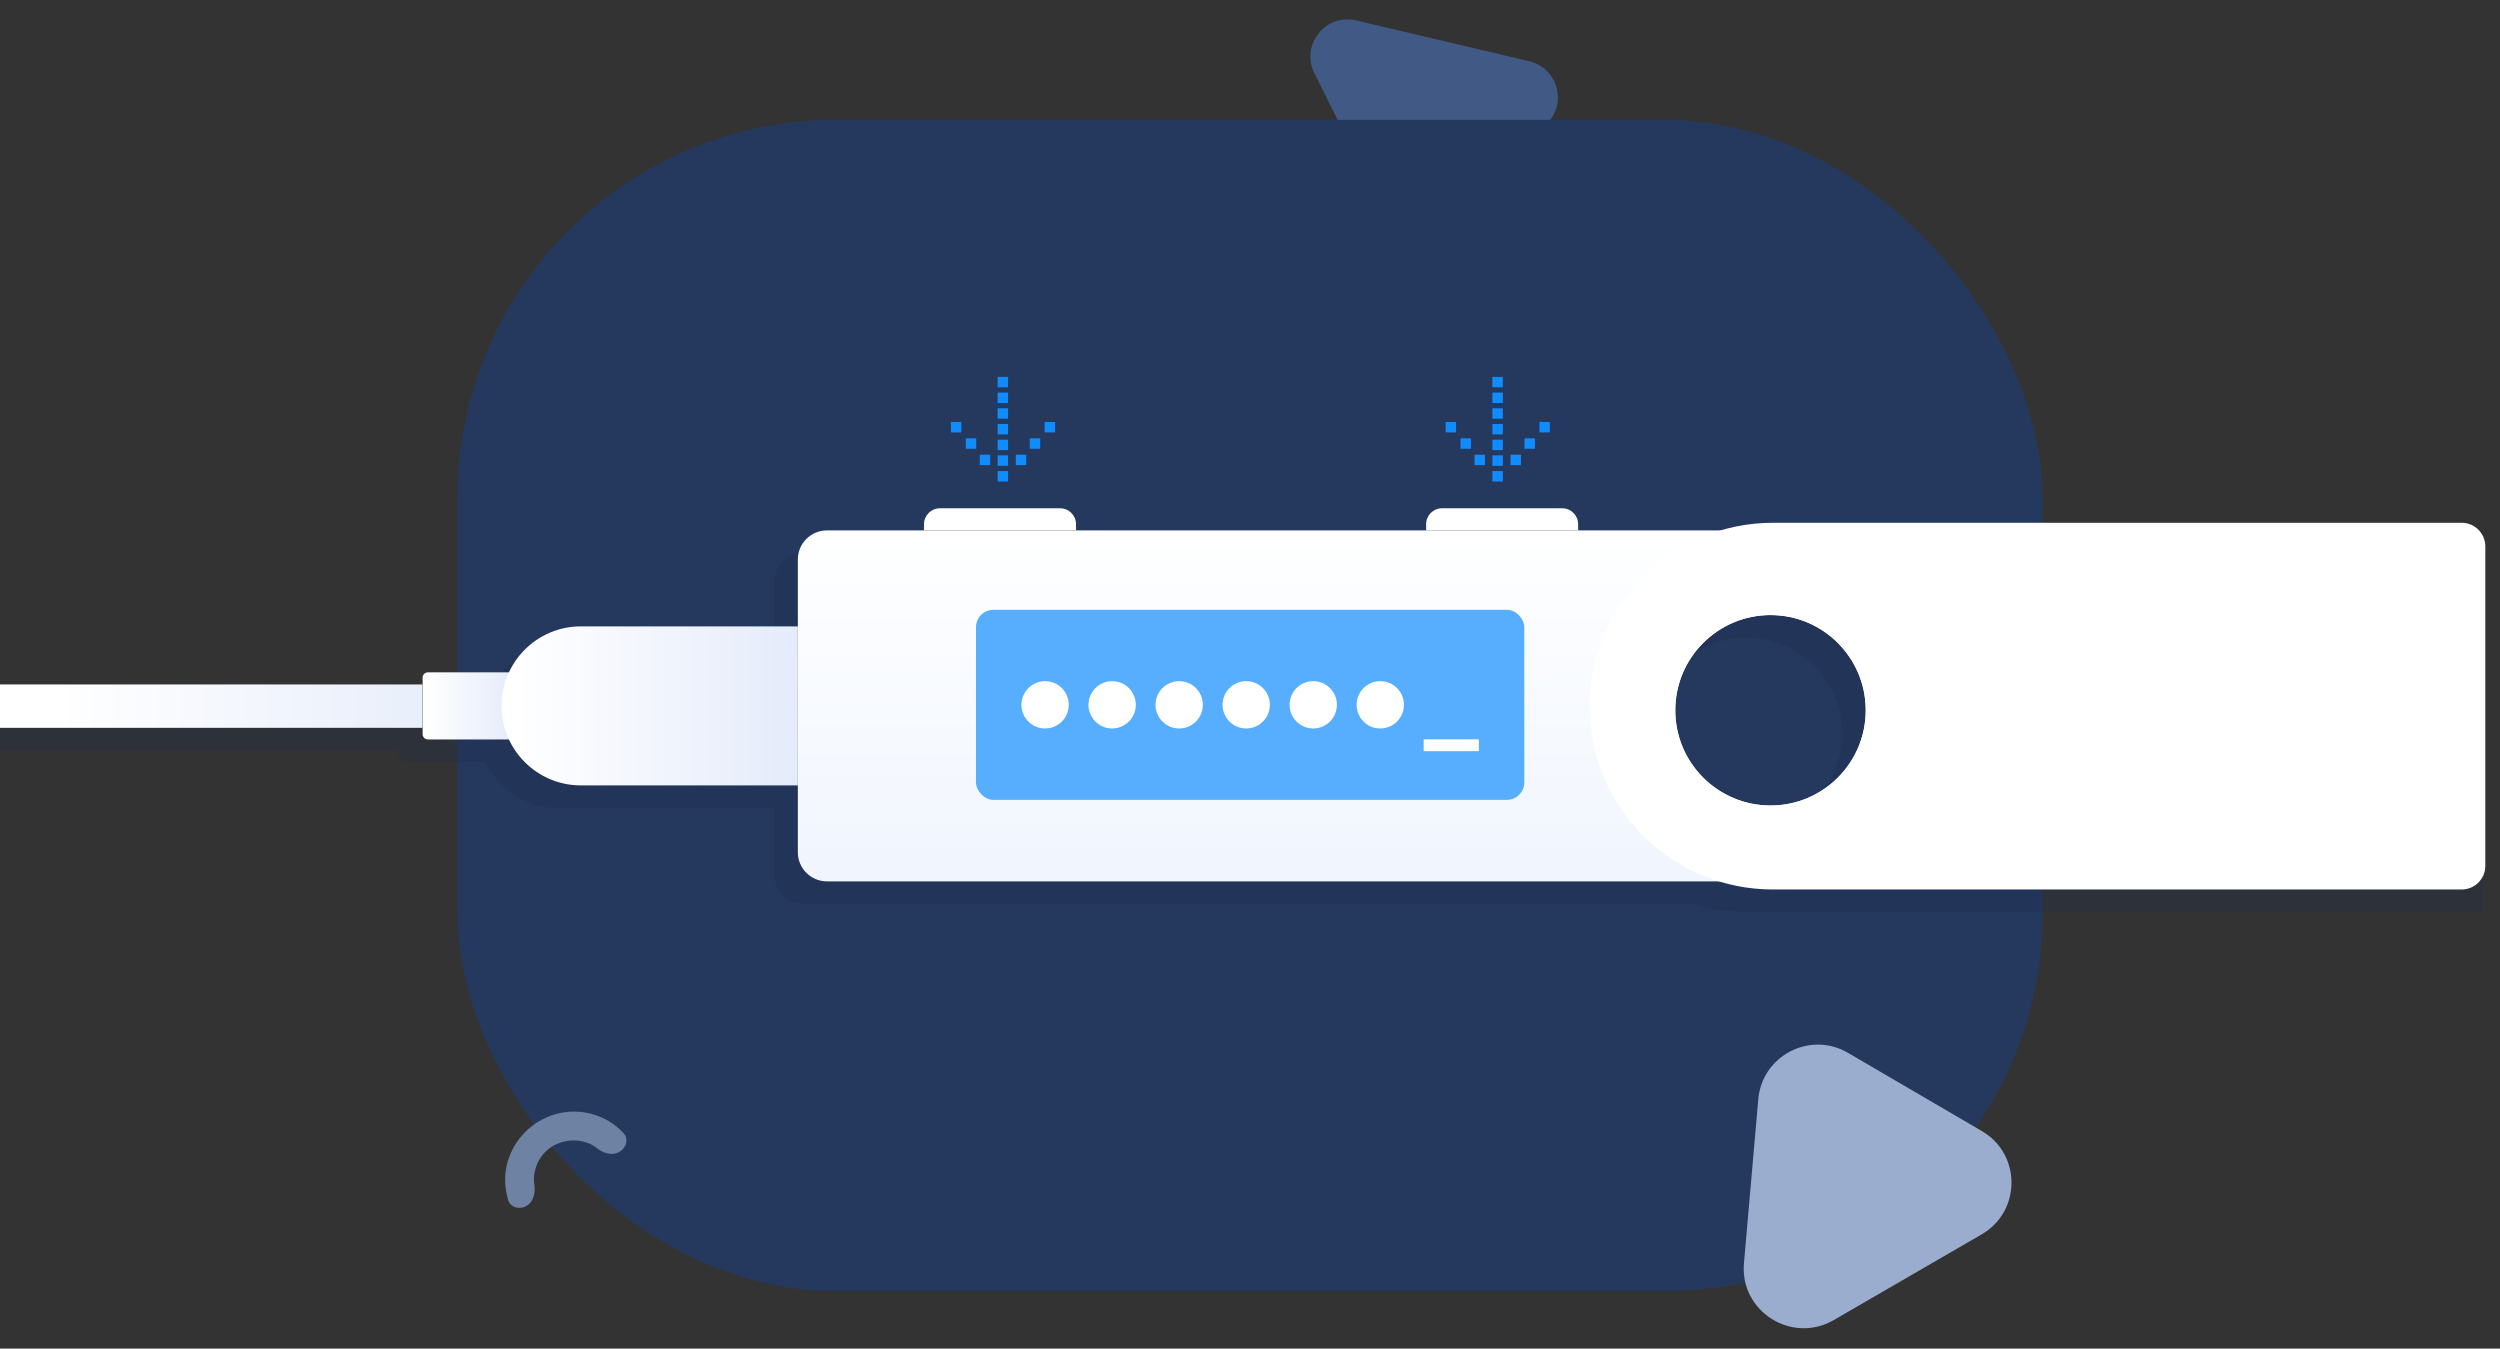<svg width="634" height="342" viewBox="0 0 634 342" fill="none" xmlns="http://www.w3.org/2000/svg">
<rect x="0" y="0" width="634" height="342" fill="#333333" stroke="none"/>
<g clip-path="url(#clip0)">
<path d="M387.79 15.52C395.114 17.239 397.611 26.432 392.072 31.561L365.536 56.166C360.915 60.426 353.52 59.123 350.719 53.471L333.309 18.555C329.771 11.451 336.077 3.33 343.935 5.182L387.79 15.52Z" fill="#405985"/>
<rect x="116" y="30.4" width="402" height="297" rx="96" fill="#25395F"/>
<path d="M133.514 305.819C131.746 306.878 129.452 306.247 128.852 304.284C127.959 301.227 127.8 297.901 128.708 294.728C129.957 290.365 132.83 286.593 136.826 284.278C140.822 281.963 145.481 281.301 149.896 282.462C153.121 283.283 155.932 285.021 158.082 287.301C159.515 288.821 158.884 291.114 157.03 292.124C155.262 293.183 153.018 292.466 151.434 291.205C150.407 290.382 149.23 289.818 147.903 289.514C145.385 288.87 142.714 289.293 140.399 290.499C138.121 291.841 136.422 293.98 135.778 296.497C135.387 297.773 135.307 299.113 135.5 300.38C135.863 302.553 135.232 304.846 133.514 305.819Z" fill="#6E82A4"/>
<path d="M502.51 313.058C512.634 307.24 512.634 292.652 502.594 286.834L468.677 267.018C459.059 261.368 446.825 267.692 445.897 278.823L442.269 320.31C441.172 332.537 454.334 340.885 464.965 334.813L502.51 313.058Z" fill="#9AADCE"/>
<path opacity="0.3" fill-rule="evenodd" clip-rule="evenodd" d="M629.591 138.274L443.138 138.274C438.449 138.274 433.923 138.969 429.655 140.26H394.212V138.673C394.212 136.451 392.41 134.649 390.188 134.649H359.693C357.471 134.649 355.669 136.451 355.669 138.673V140.26H266.875V138.673C266.875 136.451 265.073 134.649 262.851 134.649H232.356C230.134 134.649 228.332 136.451 228.332 138.673V140.26H203.71C199.636 140.26 196.333 143.563 196.333 147.636V164.6H141.297C133.223 164.6 126.26 169.38 123.057 176.257C123.024 176.255 122.991 176.253 122.957 176.253H102.512C101.771 176.253 101.171 176.854 101.171 177.595L101.171 179.292H-4.351V190.232H101.171L101.171 191.931C101.171 192.671 101.771 193.272 102.512 193.272H122.957C122.974 193.272 122.991 193.272 123.007 193.271C123.024 193.27 123.041 193.269 123.057 193.268C126.26 200.145 133.223 204.925 141.297 204.925H196.333V221.888C196.333 225.962 199.636 229.265 203.71 229.265H429.658C433.924 230.555 438.45 231.249 443.138 231.249L629.591 231.249V138.274ZM463.025 199.38C465.629 195.526 467.15 190.879 467.15 185.877C467.15 184.21 466.981 182.582 466.659 181.01C465.861 177.109 464.122 173.55 461.689 170.581C457.26 165.176 450.533 161.727 443 161.727C436.331 161.727 430.293 164.43 425.923 168.801C421.553 173.171 418.85 179.208 418.85 185.876C418.85 191.387 420.694 196.465 423.8 200.528C428.213 206.302 435.171 210.027 443 210.027C451.335 210.027 458.685 205.804 463.025 199.38Z" fill="#1B2D4B"/>
<path d="M130.299 171.846C130.299 171.105 129.699 170.505 128.958 170.505H108.513C107.772 170.505 107.171 171.105 107.171 171.846V186.182C107.171 186.923 107.772 187.523 108.513 187.523H128.958C129.699 187.523 130.299 186.923 130.299 186.182V171.846Z" fill="url(#paint0_linear)"/>
<path d="M202.334 158.852H147.298C136.187 158.852 127.18 167.903 127.18 179.014C127.18 190.125 136.187 199.177 147.298 199.177H202.334V158.852Z" fill="url(#paint1_linear)"/>
<path d="M-4.35 173.577H107.125V184.577H-4.35V173.577Z" fill="url(#paint2_linear)"/>
<path d="M361.669 134.512H400.212V132.925C400.212 130.702 398.411 128.901 396.188 128.901H365.693C363.471 128.901 361.669 130.702 361.669 132.925V134.512Z" fill="white"/>
<path d="M234.332 134.512H272.875V132.925C272.875 130.702 271.074 128.901 268.851 128.901H238.356C236.134 128.901 234.332 130.702 234.332 132.925V134.512Z" fill="white"/>
<path fill-rule="evenodd" clip-rule="evenodd" d="M209.71 134.512C205.636 134.512 202.333 137.814 202.333 141.888V216.14C202.333 220.214 205.636 223.516 209.71 223.516H488.216C492.29 223.516 495.593 220.214 495.593 216.14V141.888C495.593 137.814 492.29 134.512 488.216 134.512H209.71ZM449 204.279C462.338 204.279 473.15 193.466 473.15 180.129C473.15 166.791 462.338 155.979 449 155.979C435.663 155.979 424.85 166.791 424.85 180.129C424.85 193.466 435.663 204.279 449 204.279Z" fill="url(#paint3_linear)"/>
<path fill-rule="evenodd" clip-rule="evenodd" d="M449.625 132.576C423.944 132.576 403.125 153.395 403.125 179.076C403.125 204.757 423.944 225.576 449.625 225.576H624.273C627.587 225.576 630.273 222.89 630.273 219.576V138.576C630.273 135.262 627.587 132.576 624.273 132.576H449.625ZM449 204.278C462.338 204.278 473.15 193.465 473.15 180.128C473.15 166.79 462.338 155.978 449 155.978C435.663 155.978 424.85 166.79 424.85 180.128C424.85 193.465 435.663 204.278 449 204.278Z" fill="white"/>
<rect x="247.515" y="154.646" width="139.046" height="48.194" rx="4.412" fill="#57AEFF"/>
<circle cx="265.038" cy="178.742" r="6" fill="white"/>
<circle cx="282.038" cy="178.742" r="6" fill="white"/>
<circle cx="299.038" cy="178.742" r="6" fill="white"/>
<circle cx="316.038" cy="178.742" r="6" fill="white"/>
<circle cx="333.038" cy="178.742" r="6" fill="white"/>
<circle cx="350.038" cy="178.742" r="6" fill="white"/>
<rect x="361.038" y="187.497" width="14" height="3" fill="white"/>
<rect x="381.11" y="119.468" width="2.642" height="2.642" transform="rotate(90 381.11 119.468)" fill="#108CFF"/>
<rect x="381.11" y="115.486" width="2.642" height="2.642" transform="rotate(90 381.11 115.486)" fill="#108CFF"/>
<rect x="381.11" y="111.504" width="2.642" height="2.642" transform="rotate(90 381.11 111.504)" fill="#108CFF"/>
<rect x="381.11" y="107.522" width="2.642" height="2.642" transform="rotate(90 381.11 107.522)" fill="#108CFF"/>
<rect x="381.11" y="103.541" width="2.642" height="2.642" transform="rotate(90 381.11 103.541)" fill="#108CFF"/>
<rect x="381.11" y="99.559" width="2.642" height="2.642" transform="rotate(90 381.11 99.559)" fill="#108CFF"/>
<rect x="381.11" y="95.577" width="2.642" height="2.642" transform="rotate(90 381.11 95.577)" fill="#108CFF"/>
<rect x="385.713" y="115.316" width="2.642" height="2.642" transform="rotate(90 385.713 115.316)" fill="#108CFF"/>
<rect width="2.642" height="2.642" transform="matrix(-4.37114e-08 1 1 4.37114e-08 373.941 115.316)" fill="#108CFF"/>
<rect x="389.261" y="111.165" width="2.642" height="2.642" transform="rotate(90 389.261 111.165)" fill="#108CFF"/>
<rect width="2.642" height="2.642" transform="matrix(-4.37114e-08 1 1 4.37114e-08 370.393 111.165)" fill="#108CFF"/>
<rect x="393.035" y="107.015" width="2.642" height="2.642" transform="rotate(90 393.035 107.015)" fill="#108CFF"/>
<rect width="2.642" height="2.642" transform="matrix(-4.37114e-08 1 1 4.37114e-08 366.619 107.015)" fill="#108CFF"/>
<rect x="255.641" y="119.468" width="2.642" height="2.642" transform="rotate(90 255.641 119.468)" fill="#108CFF"/>
<rect x="255.641" y="115.486" width="2.642" height="2.642" transform="rotate(90 255.641 115.486)" fill="#108CFF"/>
<rect x="255.641" y="111.504" width="2.642" height="2.642" transform="rotate(90 255.641 111.504)" fill="#108CFF"/>
<rect x="255.641" y="107.522" width="2.642" height="2.642" transform="rotate(90 255.641 107.522)" fill="#108CFF"/>
<rect x="255.641" y="103.541" width="2.642" height="2.642" transform="rotate(90 255.641 103.541)" fill="#108CFF"/>
<rect x="255.641" y="99.559" width="2.642" height="2.642" transform="rotate(90 255.641 99.559)" fill="#108CFF"/>
<rect x="255.641" y="95.577" width="2.642" height="2.642" transform="rotate(90 255.641 95.577)" fill="#108CFF"/>
<rect x="260.245" y="115.316" width="2.642" height="2.642" transform="rotate(90 260.245 115.316)" fill="#108CFF"/>
<rect width="2.642" height="2.642" transform="matrix(-4.37114e-08 1 1 4.37114e-08 248.472 115.316)" fill="#108CFF"/>
<rect x="263.793" y="111.165" width="2.642" height="2.642" transform="rotate(90 263.793 111.165)" fill="#108CFF"/>
<rect width="2.642" height="2.642" transform="matrix(-4.37114e-08 1 1 4.37114e-08 244.924 111.165)" fill="#108CFF"/>
<rect x="267.566" y="107.015" width="2.642" height="2.642" transform="rotate(90 267.566 107.015)" fill="#108CFF"/>
<rect width="2.642" height="2.642" transform="matrix(-4.37114e-08 1 1 4.37114e-08 241.15 107.015)" fill="#108CFF"/>
</g>
<defs>
<linearGradient id="paint0_linear" x1="108.003" y1="177.843" x2="130.051" y2="177.843" gradientUnits="userSpaceOnUse">
<stop stop-color="white"/>
<stop offset="1" stop-color="#E4EBFA"/>
</linearGradient>
<linearGradient id="paint1_linear" x1="130.799" y1="181.58" x2="202.922" y2="181.58" gradientUnits="userSpaceOnUse">
<stop stop-color="white"/>
<stop offset="1" stop-color="#E4EBFA"/>
</linearGradient>
<linearGradient id="paint2_linear" x1="14.887" y1="173.577" x2="126.604" y2="173.577" gradientUnits="userSpaceOnUse">
<stop stop-color="white"/>
<stop offset="1" stop-color="#E4EBFA"/>
</linearGradient>
<linearGradient id="paint3_linear" x1="348.963" y1="134.512" x2="348.963" y2="224.325" gradientUnits="userSpaceOnUse">
<stop stop-color="white"/>
<stop offset="1" stop-color="#F0F5FE"/>
</linearGradient>
<clipPath id="clip0">
<rect width="634" height="341" fill="white" transform="translate(0 0.9)"/>
</clipPath>
</defs>
</svg>
